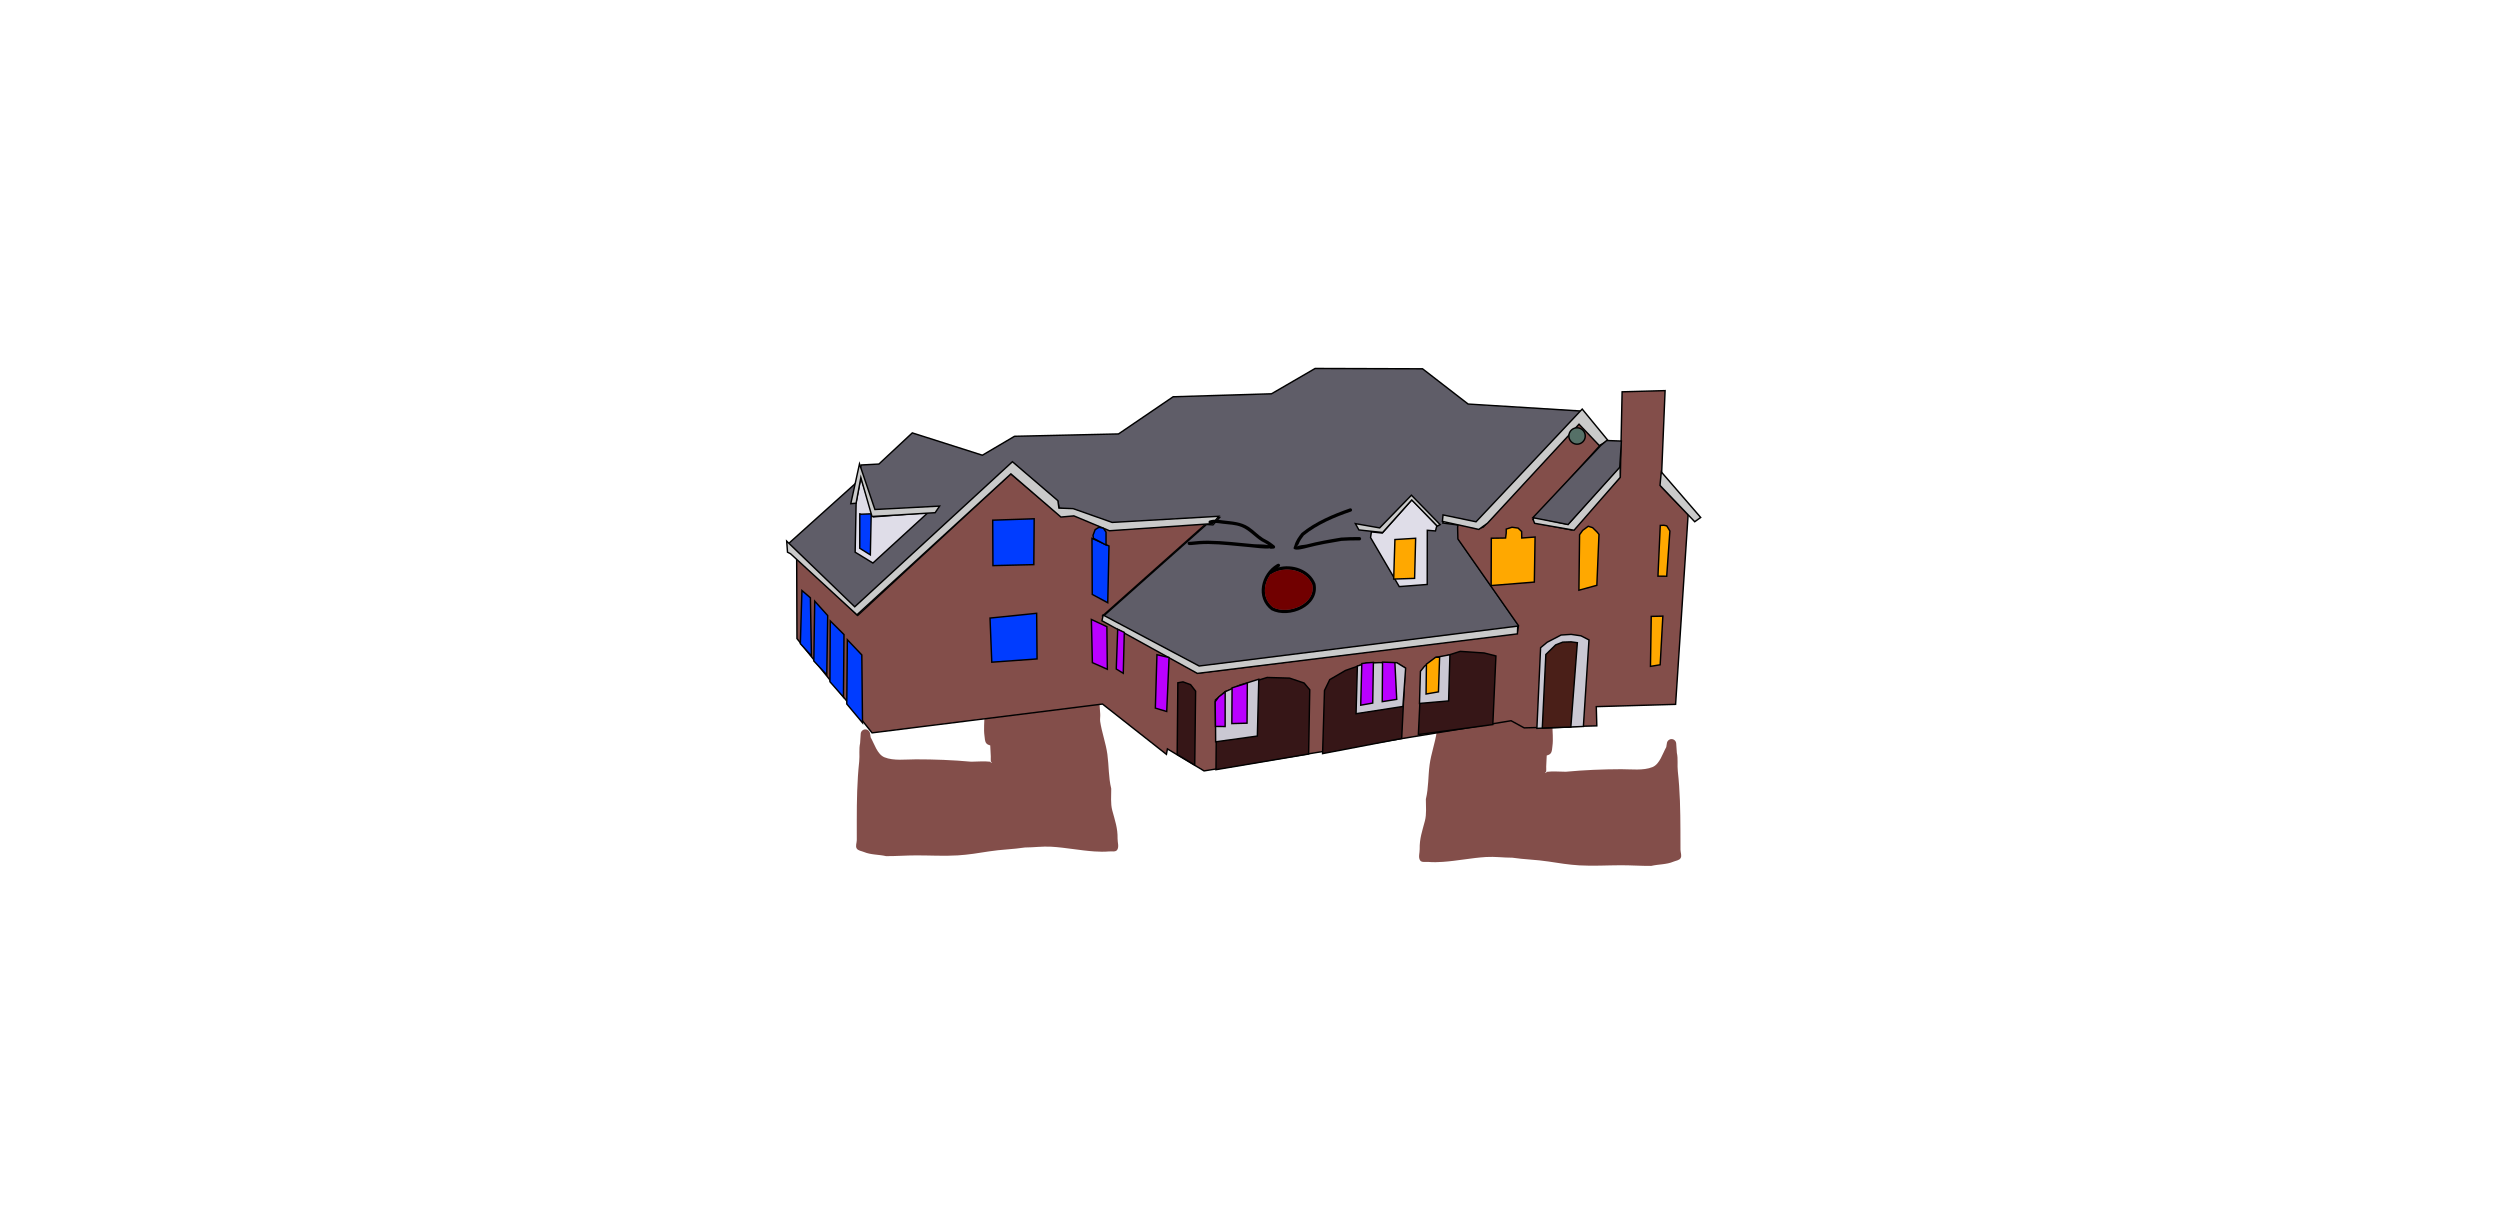 <svg version="1.1" xmlns="http://www.w3.org/2000/svg" xmlns:xlink="http://www.w3.org/1999/xlink" width="1733.093" height="836.336" viewBox="0,0,1733.093,836.336"><g transform="translate(546.547,238.168)"><g data-paper-data="{&quot;isPaintingLayer&quot;:true}" fill-rule="nonzero" stroke-linejoin="miter" stroke-miterlimit="10" stroke-dasharray="" stroke-dashoffset="0" style="mix-blend-mode: normal"><path d="M139.922,278.59c-1.025,-0.29 -2.014,-0.628 -2.671,-1.411c-1.132,-1.348 -1.062,-3.373 -1.312,-5.116c-0.686,-4.775 -0.011,-10.199 -0.011,-15.022c0,-9.013 -0.478,-18.451 1.144,-27.352c1.619,-8.881 5.912,-16.852 6.514,-25.885c0.613,-9.188 0.502,-19.334 -1.226,-28.371c-1.017,-5.321 -2.754,-10.324 -4.14,-15.463l-0.311,0.155l-1.61,-3.221c-0.237,-0.45 -0.371,-0.963 -0.371,-1.507c0,-1.789 1.45,-3.24 3.24,-3.24c0.385,0 0.754,0.067 1.096,0.19l4.797,1.599c2.169,0.622 4.37,1.156 6.597,1.524c15.999,2.022 33.154,0.453 49.234,-0.147c3.832,-0.143 8.176,-0.784 12.05,-0.433c2.297,0.208 5.313,-0.614 6.826,1.126c1.882,2.163 -1.015,11.255 -1.488,13.241c-2.483,10.439 -2.646,20.827 -2.646,31.497c0,8.56 0.637,17.378 -0.008,25.914c-0.774,10.238 -0.295,19.94 0.545,30.126c0.144,1.741 -0.283,3.513 -0.025,5.241c1.129,7.576 3.948,15.057 4.989,22.745c1.091,8.053 0.715,15.817 2.672,23.779c0.033,4.96 -0.575,10.267 0.721,15.114c1.86,6.958 3.807,12.205 3.671,19.547c-0.048,2.601 1.166,5.642 -0.287,7.8c-1.076,1.598 -3.762,0.891 -5.681,1.066c-3.332,0.304 -6.699,0.215 -10.038,-0.006c-10.102,-0.669 -19.911,-2.683 -30.016,-3.277c-6.111,-0.359 -12.096,0.539 -18.175,0.541c-8.243,1.268 -16.638,1.399 -24.885,2.703c-7.251,1.147 -14.283,2.312 -21.608,2.764c-9.451,0.584 -19.152,0.006 -28.618,0.006c-7.084,0 -14.043,0.561 -21.139,0.525c-5.115,-1.19 -10.56,-0.834 -15.406,-2.877c-1.715,-0.723 -4.052,-0.868 -5.01,-2.463c-0.989,-1.645 0.057,-3.839 0.071,-5.758c0.032,-4.477 -0.008,-8.955 -0.008,-13.432c0,-13.75 0.202,-27.391 1.681,-41.059c0.457,-4.22 -0.309,-8.578 0.623,-12.72c0.006,-0.028 0.012,-0.055 0.019,-0.083l-0.014,-0.001l0.429,-6.44c0.099,-1.701 1.509,-3.049 3.234,-3.049c1.626,0 2.972,1.198 3.204,2.76l0.466,2.795c2.48,4.292 4.528,11.765 9.557,13.804c6.39,2.592 14.988,1.407 21.747,1.407c12.914,0 25.552,0.475 38.4,1.643c4.148,-0.003 8.867,-0.519 12.968,-0.003c0.467,0.059 0.766,0.983 1.185,0.768c0.363,-0.186 -0.534,-0.67 -0.588,-1.074c-0.148,-1.1 0.082,-2.222 -0.003,-3.328c-0.196,-2.55 -0.264,-5.097 -0.386,-7.644z" data-paper-data="{&quot;index&quot;:null}" fill="#834e4a" stroke="none" stroke-width="0.5" stroke-linecap="butt"/><path d="M525.699,285.596c-0.114,2.548 -0.174,5.094 -0.361,7.645c-0.081,1.106 0.152,2.228 0.008,3.328c-0.053,0.405 -0.948,0.891 -0.585,1.076c0.419,0.214 0.716,-0.711 1.182,-0.772c4.1,-0.529 8.821,-0.028 12.968,-0.039c12.843,-1.209 25.481,-1.725 38.394,-1.767c6.759,-0.022 15.36,1.135 21.742,-1.477c5.022,-2.056 7.047,-9.534 9.512,-13.835l0.457,-2.797c0.227,-1.562 1.569,-2.765 3.195,-2.77c1.725,-0.006 3.14,1.339 3.244,3.039l0.45,6.438l-0.014,0.001c0.006,0.027 0.013,0.055 0.019,0.083c0.945,4.138 0.194,8.499 0.664,12.717c1.523,13.663 1.769,27.304 1.814,41.053c0.014,4.477 -0.011,8.956 0.035,13.432c0.02,1.919 1.073,4.109 0.089,5.758c-0.953,1.598 -3.29,1.751 -5.002,2.479c-4.839,2.059 -10.285,1.72 -15.397,2.927c-7.096,0.059 -14.056,-0.48 -21.14,-0.457c-9.465,0.031 -19.164,0.64 -28.618,0.086c-7.326,-0.429 -14.362,-1.571 -21.617,-2.695c-8.251,-1.277 -16.646,-1.382 -24.893,-2.623c-6.078,0.017 -12.066,-0.861 -18.176,-0.483c-10.103,0.626 -19.905,2.672 -30.005,3.373c-3.338,0.232 -6.705,0.332 -10.038,0.039c-1.919,-0.169 -4.603,0.547 -5.684,-1.047c-1.46,-2.154 -0.256,-5.198 -0.312,-7.799c-0.159,-7.342 1.77,-12.595 3.608,-19.559c1.28,-4.851 0.655,-10.157 0.672,-15.117c1.93,-7.968 1.53,-15.731 2.595,-23.788c1.016,-7.691 3.811,-15.182 4.916,-22.761c0.252,-1.729 -0.18,-3.5 -0.042,-5.241c0.807,-10.189 1.255,-19.892 0.448,-30.127c-0.673,-8.533 -0.064,-17.354 -0.092,-25.913c-0.034,-10.671 -0.231,-21.057 -2.747,-31.489c-0.479,-1.985 -3.406,-11.067 -1.53,-13.236c1.508,-1.745 4.527,-0.932 6.823,-1.148c3.873,-0.364 8.219,0.264 12.051,0.394c16.082,0.548 33.242,2.062 49.234,-0.012c2.225,-0.375 4.424,-0.916 6.592,-1.545l4.792,-1.614c0.342,-0.124 0.711,-0.192 1.096,-0.194c1.789,-0.006 3.244,1.44 3.25,3.229c0.002,0.544 -0.131,1.057 -0.366,1.508l-1.6,3.226l-0.311,-0.154c-1.369,5.143 -3.09,10.152 -4.09,15.476c-1.699,9.043 -1.777,19.189 -1.135,28.375c0.632,9.031 4.951,16.988 6.598,25.864c1.651,8.896 1.204,18.335 1.233,27.348c0.016,4.823 0.708,10.244 0.037,15.022c-0.245,1.743 -0.168,3.769 -1.296,5.12c-0.654,0.784 -1.642,1.125 -2.666,1.419z" data-paper-data="{&quot;index&quot;:null}" fill="#834e4a" stroke="none" stroke-width="0.5" stroke-linecap="butt"/><g><path d="M523.295,55.49c0.043,-3.591 2.989,-6.467 6.58,-6.424c3.591,0.043 6.467,2.989 6.424,6.58c-0.043,3.591 -2.989,6.467 -6.58,6.424c-3.591,-0.043 -6.467,-2.989 -6.424,-6.58z" data-paper-data="{&quot;index&quot;:null}" fill="none" stroke="#000000" stroke-width="0" stroke-linecap="butt"/><path d="M476.884,124.174l-21.824,-4.611l-1.376,4.86l11.186,1.452l0.009,10.281l41.983,60.143l-221.795,27.954l-66.631,-35.363l71.406,-63.497l4.477,0.317l4.542,-5.086l-75.011,4.11l-25.854,-9.272l-10.364,-1.31l-0.735,-4.622l-31.049,-26.732l-109.678,100.635l-46.155,-44.706l47.265,-42.467l3.176,-12.088l12.265,-0.644l23.159,-21.602l48.581,15.475l22.267,-13.111l72.115,-1.64l37.872,-25.775l68.166,-2.05l30.261,-17.563l74.465,0.233l31.603,24.432l79.22,4.903z" data-paper-data="{&quot;index&quot;:null}" fill="#5f5d68" stroke="#000000" stroke-width="1" stroke-linecap="round"/><path d="M5.732,148.299l42.324,40.17l106.085,-98.198l34.587,29.328l9.644,-0.487l24.575,10.234l67.225,-4.993l-72.455,64.49l0.864,3.323l65.224,36.321l221.405,-27.768l0.965,-5.109l-42.048,-60.139l-0.207,-7.833l0.334,-2.707l13.813,3.479l3.628,-1.161l66.752,-72.389l14.21,15.78l-46.545,51.142l2.077,2.661l24.985,4.781l33.555,-36.7l1.235,-59.065l29.797,-0.829l-2.773,66.494l18.746,19.468l-8.693,131.533l-54.98,1.582l0.368,13.316l-50.365,1.407l-9.068,-4.952l-212.848,34.783l-25.387,-15.264l-0.704,3.781l-44.296,-34.865l-159.752,19.966l-52.061,-65.338z" data-paper-data="{&quot;index&quot;:null}" fill="#834e4a" stroke="#000000" stroke-width="1" stroke-linecap="round"/><path d="M-0.62,144.623l-0.567,-7.651l47.167,45.509l109.315,-100.573l31.507,27.001l0.729,5.149l9.881,0.382l27.037,9.55l73.926,-4.255l-4.279,5.089l-71.529,4.943l-24.655,-10.312l-8.972,0.815l-34.701,-29.939l-106.743,97.705l-46.019,-42.332z" data-paper-data="{&quot;index&quot;:null}" fill="#cacaca" stroke="#000000" stroke-width="1" stroke-linecap="round"/><path d="M411.683,131.372l20.541,-23.083l17.315,17.935l-0.967,3.679l-5.662,-0.463l-0.054,37.563l-19.393,1.481l-19.89,-33.979l0.574,-3.947z" data-paper-data="{&quot;index&quot;:null}" fill="#dfdde8" stroke="#000000" stroke-width="1" stroke-linecap="round"/><path d="M411.951,130.98l-16.454,-1.779l-2.452,-4.379l16.835,2.969l22.019,-22.67l19.921,20.404l-1.989,1.031l-17.708,-18.137z" data-paper-data="{&quot;index&quot;:null}" fill="#cacaca" stroke="#000000" stroke-width="1" stroke-linecap="round"/><path d="M419.604,163.264l0.855,-27.405l14.377,-0.882l-0.728,27.801z" data-paper-data="{&quot;index&quot;:null}" fill="#ffa800" stroke="#000000" stroke-width="1" stroke-linecap="round"/><path d="M497.181,134.802l0.436,-3.422l0.033,-2.767l3.969,-1.27l4.211,0.578l2.475,2.402l0.078,4.482l9.234,-0.68l-0.506,31.231l-29.948,2.409l0.129,-32.817z" data-paper-data="{&quot;index&quot;:null}" fill="#ffa800" stroke="#000000" stroke-width="1" stroke-linecap="round"/><path d="M548.018,170.997l0.461,-38.481l2.145,-3.006l3.856,-2.853l3.02,0.959l2.996,2.936l1.429,1.731l-1.477,35.305z" data-paper-data="{&quot;index&quot;:null}" fill="#ffa800" stroke="#000000" stroke-width="1" stroke-linecap="round"/><path d="M604.417,126.069l2.505,-0.102l1.972,0.419l1.164,1.859l1.034,1.726l-2.221,31.342l-6.062,-0.073z" data-paper-data="{&quot;index&quot;:null}" fill="#ffa800" stroke="#000000" stroke-width="1" stroke-linecap="round"/><path d="M597.612,223.785l0.547,-34.657l8.042,-0.167l-1.854,33.719z" data-paper-data="{&quot;index&quot;:null}" fill="#ffa800" stroke="#000000" stroke-width="1" stroke-linecap="round"/><path d="M518.873,266.764l2.581,-55.919l4.526,-3.768l9.682,-5.024l6.991,-0.443l6.842,1.005l5.502,2.834l-3.882,59.989z" data-paper-data="{&quot;index&quot;:null}" fill="#cac8d3" stroke="#000000" stroke-width="1" stroke-linecap="round"/><path d="M522.632,266.513l2.456,-50.978l6.801,-6.64l4.9,-1.918l5.802,-0.194l4.343,0.579l-4.523,58.499z" data-paper-data="{&quot;index&quot;:null}" fill="#4a1f18" stroke="#000000" stroke-width="1" stroke-linecap="round"/><path d="M436.71,271.019l2.112,-44.26l8.261,-7.414l18.656,-5.971l16.594,1.121l8.147,2.075l-2.151,47.555z" data-paper-data="{&quot;index&quot;:null}" fill="#361617" stroke="#000000" stroke-width="1" stroke-linecap="round"/><path d="M370.321,284.261l1.315,-43.742l3.649,-7.568l10.884,-6.328l15.221,-5.353l20.296,0.111l5.889,3.497l-2.431,48.902z" data-paper-data="{&quot;index&quot;:null}" fill="#361617" stroke="#000000" stroke-width="1" stroke-linecap="round"/><path d="M296.411,295.403l0.448,-48.432l5.866,-5.597l11.553,-4.442l17.595,-5.457l15.547,0.45l10.108,3.416l3.898,4.66l-0.797,44.539z" data-paper-data="{&quot;index&quot;:null}" fill="#361617" stroke="#000000" stroke-width="1" stroke-linecap="round"/><path d="M269.518,284.899l0.464,-49.75l3.566,-0.616l5.249,1.908l3.504,4.523l-0.614,51.231z" data-paper-data="{&quot;index&quot;:null}" fill="#361617" stroke="#000000" stroke-width="1" stroke-linecap="round"/><path d="M296.001,247.093l6.79,-5.718l10.204,-4.623l13.097,-4.061l-0.999,39.397l-28.913,4.003z" data-paper-data="{&quot;index&quot;:null}" fill="#cac8d3" stroke="#000000" stroke-width="1" stroke-linecap="round"/><path d="M307.404,263.441l0.165,-24.777l10.584,-3.3l-0.201,27.808z" data-paper-data="{&quot;index&quot;:null}" fill="#ba00ff" stroke="#000000" stroke-width="1" stroke-linecap="round"/><path d="M295.855,248.277l2.545,-3.396l4.39,-3.374l-0.024,23.988l-6.721,-0.08z" data-paper-data="{&quot;index&quot;:null}" fill="#ba00ff" stroke="#000000" stroke-width="1" stroke-linecap="round"/><path d="M400.66,221.623l8.572,-0.425l12.521,0.018l6.15,3.764l-1.9,26.601l-32.483,5.015l0.923,-33.071z" data-paper-data="{&quot;index&quot;:null}" fill="#cac8d3" stroke="#000000" stroke-width="1" stroke-linecap="round"/><path d="M400.927,221.363l4.617,-0.34l-0.47,28.2l-8.321,1.482l0.741,-28.856z" data-paper-data="{&quot;index&quot;:null}" fill="#ba00ff" stroke="#000000" stroke-width="1" stroke-linecap="round"/><path d="M420.436,221.201l1.277,25.453l-10.036,1.593l0.197,-27.412z" data-paper-data="{&quot;index&quot;:null}" fill="#ba00ff" stroke="#000000" stroke-width="1" stroke-linecap="round"/><path d="M438.157,227.213l2.81,-3.525l8.246,-6.228l9.379,-1.733l-0.911,32.017l-20.186,1.735z" data-paper-data="{&quot;index&quot;:null}" fill="#cac8d3" stroke="#000000" stroke-width="1" stroke-linecap="round"/><path d="M448.686,217.454l2.767,0.033l-0.814,23.978l-8.585,1.479l0.248,-20.69z" data-paper-data="{&quot;index&quot;:null}" fill="#ffa800" stroke="#000000" stroke-width="1" stroke-linecap="round"/><path d="M516.29,122.048l0.614,-1.706l23.532,5.027l36.169,-40.392l0.039,7.777l-32.006,36.653l-27.357,-4.809z" data-paper-data="{&quot;index&quot;:null}" fill="#cacaca" stroke="#000000" stroke-width="1" stroke-linecap="round"/><path d="M605.125,88.975l27.3,31.564l-4.122,2.982l-24.081,-25.199z" data-paper-data="{&quot;index&quot;:null}" fill="#cacaca" stroke="#000000" stroke-width="1" stroke-linecap="round"/><path d="M562.146,70.7l-14.057,-14.798l-63.494,68.666l-5.982,4.278l-25.239,-5.574l0.449,-4.476l22.877,4.755l73.592,-78.134l17.927,21.83z" data-paper-data="{&quot;index&quot;:null}" fill="#cacaca" stroke="#000000" stroke-width="1" stroke-linecap="round"/><path d="M567.26,67.203l10.212,0.386l-1.159,18.175l-35.83,39.704l-24.408,-4.774l47.247,-50.178z" data-paper-data="{&quot;index&quot;:null}" fill="#5f5d68" stroke="#000000" stroke-width="1" stroke-linecap="round"/><path d="M505.39,201.262l-221.887,27.393l-66.123,-36.51l0.838,-3.944l66.532,35.329l220.836,-27.669z" data-paper-data="{&quot;index&quot;:null}" fill="#cacaca" stroke="#000000" stroke-width="1" stroke-linecap="round"/><path d="M263.898,217.646l-1.634,37.412l-7.88,-2.335l1.102,-37.023z" data-paper-data="{&quot;index&quot;:null}" fill="#ba00ff" stroke="#000000" stroke-width="1" stroke-linecap="round"/><path d="M232.869,200.239l-0.735,28.329l-4.841,-2.958l0.989,-27.535z" data-paper-data="{&quot;index&quot;:null}" fill="#ba00ff" stroke="#000000" stroke-width="1" stroke-linecap="round"/><path d="M221.097,225.799l-10.357,-4.605l-0.696,-29.927l10.748,5.005z" data-paper-data="{&quot;index&quot;:null}" fill="#ba00ff" stroke="#000000" stroke-width="1" stroke-linecap="round"/><path d="M210.647,173.909l-0.194,-38.851l11.799,5.282l-0.867,39.332z" data-paper-data="{&quot;index&quot;:null}" fill="#003cff" stroke="#000000" stroke-width="1" stroke-linecap="round"/><path d="M141.789,153.94l-0.15,-31.502l28.744,-0.974l-0.249,31.794z" data-paper-data="{&quot;index&quot;:null}" fill="#003cff" stroke="#000000" stroke-width="1" stroke-linecap="round"/><path d="M172.383,218.626l-31.396,2.26l-1.215,-30.593l32.331,-3.303z" data-paper-data="{&quot;index&quot;:null}" fill="#003cff" stroke="#000000" stroke-width="1" stroke-linecap="round"/><path d="M96.824,117.156l-38.246,34.997l-12.299,-7.528l0.679,-34.656l3.236,-17.063l8.768,27.256z" data-paper-data="{&quot;index&quot;:null}" fill="#dfdde8" stroke="#000000" stroke-width="1" stroke-linecap="round"/><path d="M49.625,118.337l7.78,-0.302l-0.605,28.462l-7.326,-4.569l0.028,-24.383z" data-paper-data="{&quot;index&quot;:null}" fill="#003cff" stroke="#000000" stroke-width="1" stroke-linecap="round"/><path d="M46.949,110.66l-3.695,0.351l6.031,-27.606l10.693,31.629l44.841,-2.363l-3.086,4.576l-43.79,2.639l-7.717,-26.98z" data-paper-data="{&quot;index&quot;:null}" fill="#cacaca" stroke="#000000" stroke-width="1" stroke-linecap="round"/><path d="M8.285,208.049l1.1,-36.855l5.87,5.079l0.705,40.215z" data-paper-data="{&quot;index&quot;:null}" fill="#003cff" stroke="#000000" stroke-width="1" stroke-linecap="round"/><path d="M17.63,220.067l0.629,-41.51l8.975,9.993l-0.624,41.115z" data-paper-data="{&quot;index&quot;:null}" fill="#003cff" stroke="#000000" stroke-width="1" stroke-linecap="round"/><path d="M28.793,234.435l0.242,-42.174l9.508,9.472l-0.388,43.358z" data-paper-data="{&quot;index&quot;:null}" fill="#003cff" stroke="#000000" stroke-width="1" stroke-linecap="round"/><path d="M40.471,249.864l0.402,-44.544l10.023,10.532l0.491,47.059z" data-paper-data="{&quot;index&quot;:null}" fill="#003cff" stroke="#000000" stroke-width="1" stroke-linecap="round"/><path d="M541.048,64.01c0.038,-3.14 2.614,-5.655 5.754,-5.618c3.14,0.038 5.655,2.614 5.618,5.754c-0.038,3.14 -2.614,5.655 -5.754,5.618c-3.14,-0.038 -5.655,-2.614 -5.618,-5.754z" data-paper-data="{&quot;index&quot;:null}" fill="#557067" stroke="#000000" stroke-width="1" stroke-linecap="butt"/><path d="M211.455,134.987l-0.286,-2.073l1.496,-3.914l2.607,-1.625l3.097,0.658l1.83,2.713l-0.003,8.9z" data-paper-data="{&quot;index&quot;:null}" fill="#003cff" stroke="#000000" stroke-width="1" stroke-linecap="round"/><path d="M340.718,153.285c0.506,1.044 -0.537,1.55 -0.537,1.55l-0.426,0.203c-0.116,0.067 -0.231,0.136 -0.346,0.206c9.955,-2.765 22.043,1.329 25.942,11.181c3.317,15.789 -18.275,24.711 -30.548,18.411c-11.308,-8.655 -7.174,-25.358 3.782,-31.802l0.583,-0.287c0,0 1.044,-0.506 1.55,0.537zM334.294,159.921c-5.173,6.834 -5.934,17.018 1.752,22.956c10.39,5.377 29.911,-2.271 27.083,-15.783c-4.134,-10.332 -19.113,-13.3 -28.153,-7.375c0,0 -0.304,0.197 -0.683,0.202z" fill="#000000" stroke="none" stroke-width="0.5" stroke-linecap="butt"/><path d="M334.92,159.667c9.04,-5.925 24.151,-2.922 28.285,7.41c2.827,13.513 -16.82,21.235 -27.21,15.858c-7.686,-5.939 -6.932,-16.231 -1.759,-23.064c0.379,-0.004 0.684,-0.204 0.684,-0.204z" data-paper-data="{&quot;noHover&quot;:false,&quot;origItem&quot;:[&quot;Path&quot;,{&quot;applyMatrix&quot;:true,&quot;segments&quot;:[[[338.29931,155.61142],[0.37068,-0.07666],[-3.76687,7.6983]],[[344.41875,177.80626],[-8.68201,-4.35522],[11.2284,3.28563]],[[367.97464,157.12448],[5.36486,12.72035],[-6.03738,-9.34855]],[[338.93052,155.28269],[7.73626,-7.54812],[0,0]]],&quot;closed&quot;:true}]}" fill="#710000" stroke="none" stroke-width="0.5" stroke-linecap="butt"/><path d="M397.024,135.31c-0.014,1.16 -1.174,1.146 -1.174,1.146l-0.376,-0.005c-4.029,-0.048 -8.01,0.098 -12.032,0.349c-7.985,1.317 -15.805,2.691 -23.633,4.721c-1.874,0.486 -7.805,2.187 -9.368,0.843c-0.612,-0.526 0.162,-1.613 0.37,-2.392c0.881,-3.298 2.813,-5.95 4.878,-8.61c9.475,-7.8 22.068,-13.086 33.511,-17.066c0,0 1.097,-0.377 1.474,0.72c0.377,1.097 -0.72,1.474 -0.72,1.474c-11.118,3.769 -23.386,9.003 -32.602,16.489c-1.492,1.945 -2.766,3.691 -3.605,5.963c-0.288,0.779 -2.025,2.628 -1.456,2.022c1.305,-1.39 5.108,-1.212 6.935,-1.688c7.931,-2.065 15.861,-3.459 23.955,-4.781c4.118,-0.262 8.195,-0.413 12.321,-0.363l0.376,0.005c0,0 1.16,0.014 1.146,1.174z" fill="#000000" stroke="none" stroke-width="0.5" stroke-linecap="butt"/><path d="M276.772,138.513c0.014,-1.16 1.174,-1.146 1.174,-1.146l0.983,0.021c4.082,-0.47 8.155,-0.789 12.266,-0.741c10.347,0.13 20.963,1.463 31.288,2.408c2.981,0.273 7.051,-0.028 10.273,0.716c-1.531,-1.057 -3.084,-1.926 -4.828,-2.8c-4.77,-3.029 -8.521,-7.675 -13.825,-9.82c-4.159,-1.682 -8.738,-1.728 -13.136,-2.256c-2.814,-0.338 -5.455,-0.996 -8.175,-0.03c0,0 -1.097,0.377 -1.474,-0.72c-0.377,-1.097 0.72,-1.474 0.72,-1.474c3.134,-1.048 5.985,-0.467 9.206,-0.079c6.209,0.747 12.434,0.978 17.852,4.531c3.55,2.328 6.367,5.534 9.975,7.83c2.471,1.234 4.608,2.507 6.787,4.23l0.001,0.002l0,-0l1.109,0.884c0.275,0.215 0.451,0.552 0.446,0.928c-0.007,0.613 -0.489,1.109 -1.092,1.144l-2.304,0.157l-0.022,-0.331c-4.614,0.487 -9.356,-0.425 -14.024,-0.811c-9.527,-0.788 -19.265,-2.079 -28.804,-2.188c-4.013,-0.049 -7.989,0.267 -11.973,0.726l-1.276,-0.006c0,0 -1.16,-0.014 -1.146,-1.174z" fill="#000000" stroke="none" stroke-width="0.5" stroke-linecap="butt"/></g><path d="M-546.547,598.168v-836.336h1733.093v836.336z" fill="none" stroke="#f00000" stroke-width="0" stroke-linecap="butt"/></g></g></svg>